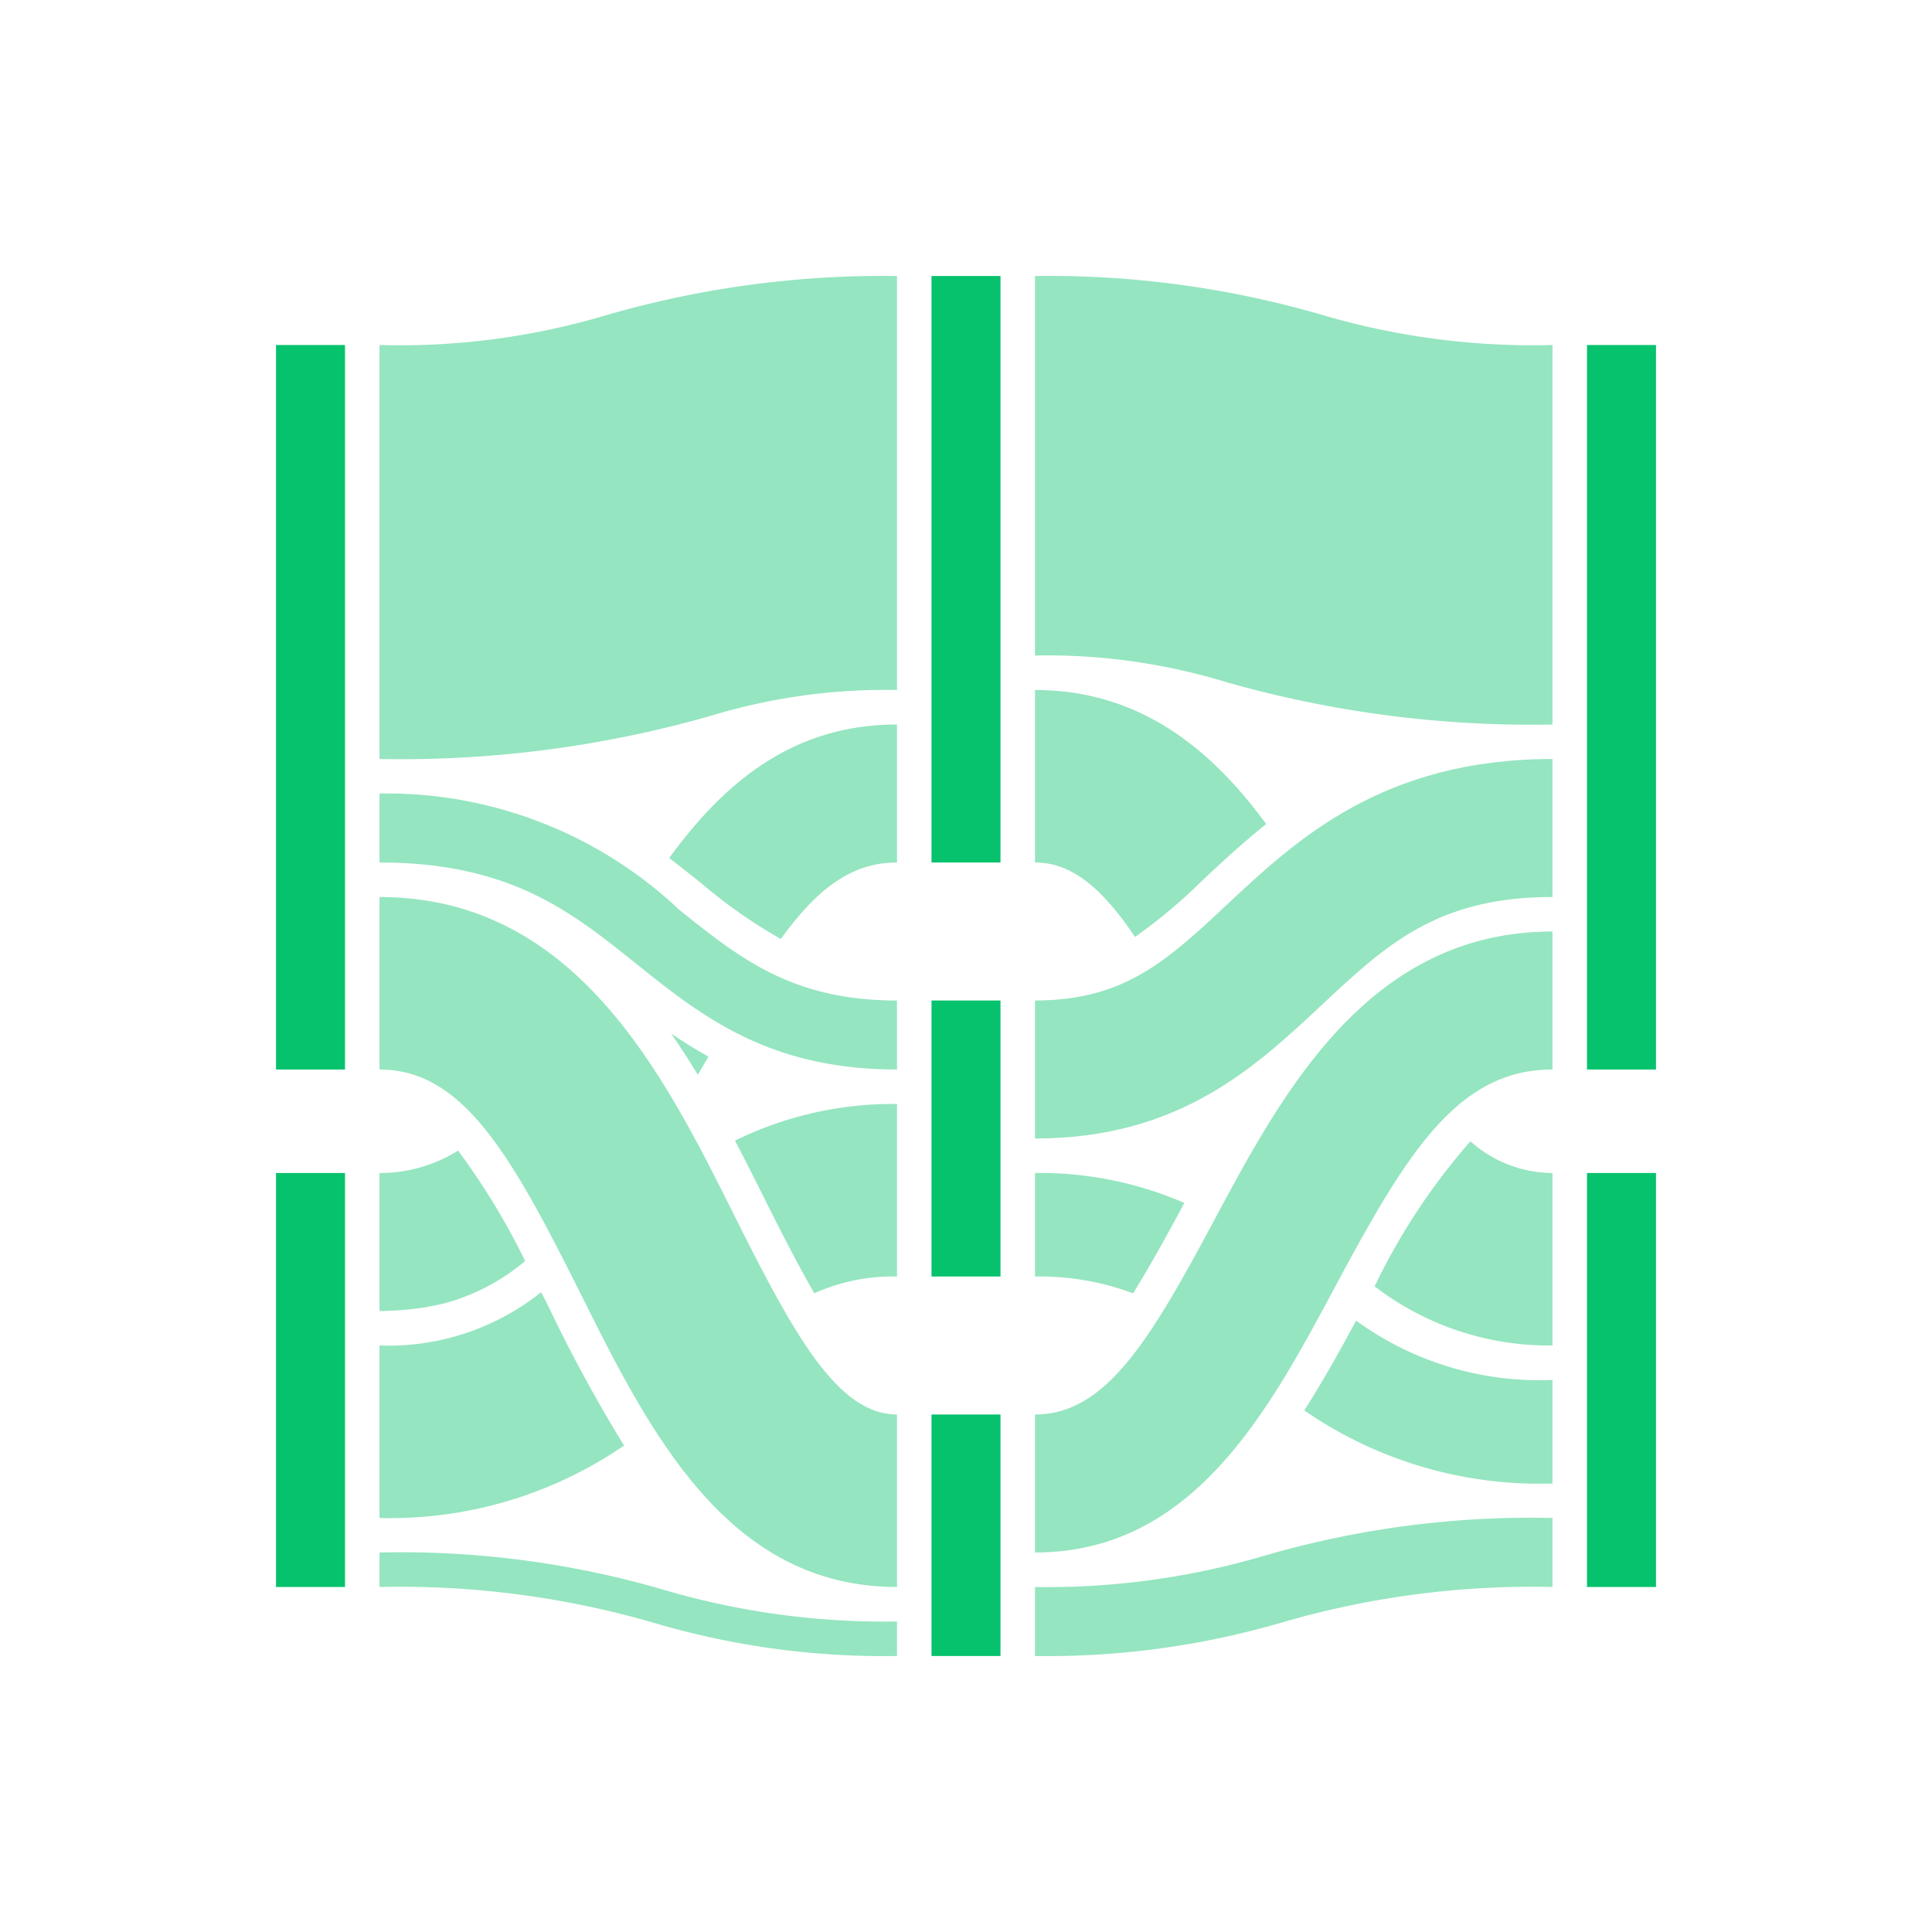 <svg id="rawgraphs-icons" xmlns="http://www.w3.org/2000/svg" width="56" height="56" viewBox="0 0 56 56">
  <defs>
    <style>
      .cls-1 {
        fill: #95e5c0;
      }

      .cls-2 {
        fill: #06c26c;
      }
    </style>
  </defs>
  <g id="secundary">
    <path class="cls-1" d="M11,22V10a20.906,20.906,0,0,0,6.513-.847A28.83,28.83,0,0,1,26,8V20a17.387,17.387,0,0,0-5.389.746A32.693,32.693,0,0,1,11,22Z"/>
    <path class="cls-1" d="M26,31c-3.734,0-5.681-1.56-7.563-3.069C16.557,26.424,14.782,25,11,25V23a12.366,12.366,0,0,1,8.688,3.37C21.448,27.781,22.968,29,26,29Z"/>
    <path class="cls-1" d="M26,48a23.5,23.5,0,0,1-7.067-.967A26.349,26.349,0,0,0,11,46V45a27.177,27.177,0,0,1,8.191,1.067A22.657,22.657,0,0,0,26,47Z"/>
    <path class="cls-1" d="M21.299,35.259C19.241,31.134,16.68,26,11,26v5c2.413,0,3.81,2.452,5.825,6.491C18.815,41.48,21.07,46,26,46V41C24.291,41,23.029,38.727,21.299,35.259Z"/>
    <path class="cls-1" d="M12.584,37.842c.1-.018.198-.041.296-.063a6.124,6.124,0,0,0,2.342-1.228,20.368,20.368,0,0,0-1.944-3.2A4.257,4.257,0,0,1,11,34v4a8.871,8.871,0,0,0,1.108-.075C12.273,37.903,12.43,37.874,12.584,37.842Z"/>
    <path class="cls-1" d="M12.584,37.842c-.153.032-.31.061-.476.083C12.271,37.904,12.426,37.871,12.584,37.842Z"/>
    <path class="cls-1" d="M20.227,31.152q.155-.265.307-.525c-.38-.213-.743-.436-1.083-.671C19.724,30.347,19.98,30.748,20.227,31.152Z"/>
    <path class="cls-1" d="M22.633,27.217C23.654,25.806,24.648,25,26,25V21c-3.049,0-5.038,1.722-6.604,3.871.319.243.626.485.918.719A14.728,14.728,0,0,0,22.633,27.217Z"/>
    <path class="cls-1" d="M15.687,37.454A7.094,7.094,0,0,1,11,39v5a11.976,11.976,0,0,0,7.088-2.101A43.236,43.236,0,0,1,15.93,37.938C15.847,37.77,15.767,37.613,15.687,37.454Z"/>
    <path class="cls-1" d="M22.194,34.812c.488.978.957,1.889,1.409,2.675A5.564,5.564,0,0,1,26,37V32a10.382,10.382,0,0,0-4.697,1.062C21.618,33.661,21.914,34.251,22.194,34.812Z"/>
    <path class="cls-1" d="M45,21a32.273,32.273,0,0,1-9.482-1.236A17.762,17.762,0,0,0,30,19V8a28.386,28.386,0,0,1,8.357,1.137A21.575,21.575,0,0,0,45,10Z"/>
    <path class="cls-1" d="M30,33V29c2.594,0,3.843-1.168,5.571-2.785C37.579,24.337,40.077,22,45,22v4c-3.344,0-4.823,1.384-6.696,3.136C36.367,30.947,34.173,33,30,33Z"/>
    <path class="cls-1" d="M32.9,27.158a15.862,15.862,0,0,0,1.989-1.674c.539-.504,1.133-1.057,1.812-1.598C35.117,21.725,33.05,20,30,20v5C31.091,25,31.968,25.778,32.9,27.158Z"/>
    <path class="cls-1" d="M39.844,37.286A8.31,8.31,0,0,0,45,39V34a3.599,3.599,0,0,1-2.379-.918A18.517,18.517,0,0,0,39.844,37.286Z"/>
    <path class="cls-1" d="M30,48V46a22.233,22.233,0,0,0,6.68-.916A27.627,27.627,0,0,1,45,44v2a25.898,25.898,0,0,0-7.804,1.017A24.224,24.224,0,0,1,30,48Z"/>
    <path class="cls-1" d="M30,45V41c2.037,0,3.313-2.113,5.174-5.593C37.176,31.662,39.668,27,45,27v4c-2.737,0-4.205,2.378-6.299,6.293C36.77,40.905,34.582,45,30,45Z"/>
    <path class="cls-1" d="M37.805,40.881A11.985,11.985,0,0,0,45,43V40a9.047,9.047,0,0,1-5.693-1.721C38.847,39.136,38.354,40.023,37.805,40.881Z"/>
    <path class="cls-1" d="M34.292,34.936l.036-.068A10.495,10.495,0,0,0,30,34v3a7.719,7.719,0,0,1,2.842.488C33.277,36.789,33.748,35.954,34.292,34.936Z"/>
  </g>
  <g id="primary">
    <rect class="cls-2" x="8" y="10" width="2" height="21"/>
    <rect class="cls-2" x="8" y="34" width="2" height="12"/>
    <rect class="cls-2" x="46" y="10" width="2" height="21"/>
    <rect class="cls-2" x="46" y="34" width="2" height="12"/>
    <rect class="cls-2" x="27" y="8" width="2" height="17"/>
    <rect class="cls-2" x="27" y="29" width="2" height="8"/>
    <rect class="cls-2" x="27" y="41" width="2" height="7"/>
  </g>
</svg>
